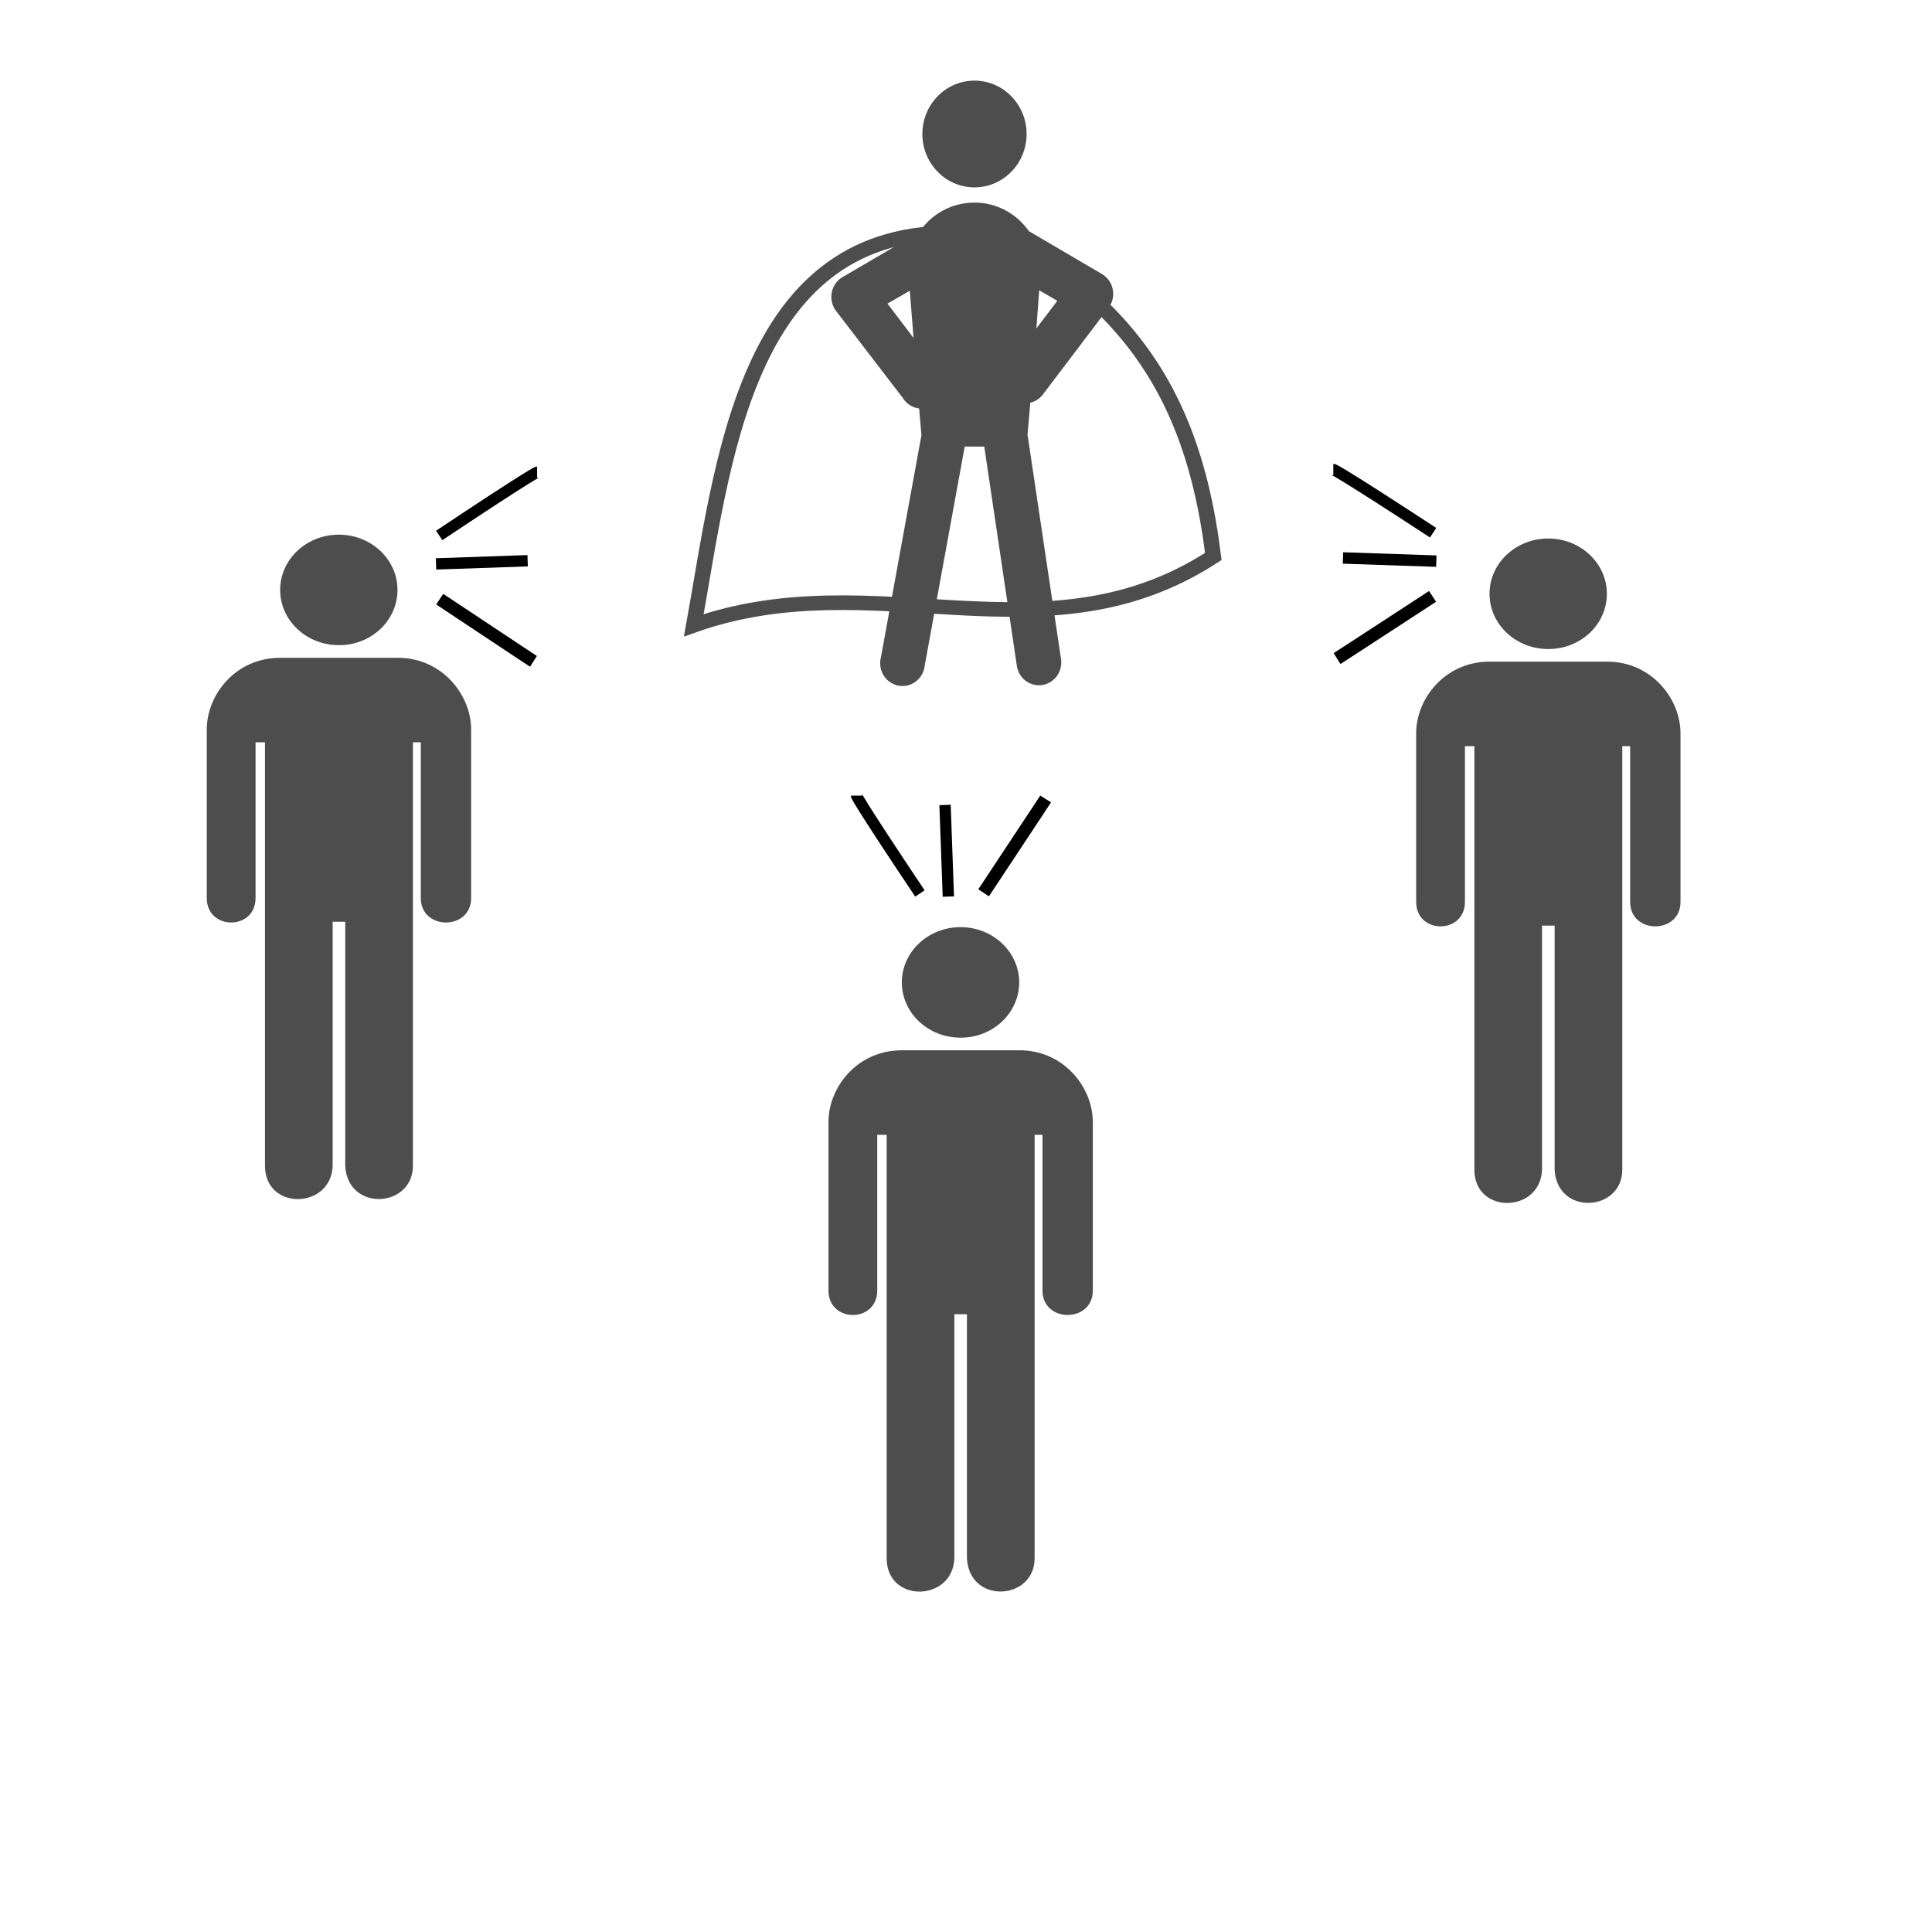 <?xml version="1.0" encoding="UTF-8" standalone="no"?>
<svg
   xmlns:dc="http://purl.org/dc/elements/1.1/"
   xmlns:cc="http://creativecommons.org/ns#"
   xmlns:rdf="http://www.w3.org/1999/02/22-rdf-syntax-ns#"
   xmlns:svg="http://www.w3.org/2000/svg"
   xmlns="http://www.w3.org/2000/svg"
   xmlns:sodipodi="http://sodipodi.sourceforge.net/DTD/sodipodi-0.dtd"
   xmlns:inkscape="http://www.inkscape.org/namespaces/inkscape"
   height="512px"
   id="Layer_1"
   style="enable-background:new 0 0 512 512;"
   version="1.1"
   viewBox="0 0 512 512"
   width="512px"
   xml:space="preserve"
   inkscape:version="0.91 r13725"
   sodipodi:docname="both.svg"><defs
     id="defs11" /><sodipodi:namedview
     pagecolor="#ffffff"
     bordercolor="#666666"
     borderopacity="1"
     objecttolerance="10"
     gridtolerance="10"
     guidetolerance="10"
     inkscape:pageopacity="0"
     inkscape:pageshadow="2"
     inkscape:window-width="1839"
     inkscape:window-height="1050"
     id="namedview9"
     showgrid="false"
     showguides="false"
     inkscape:zoom="1.1942822"
     inkscape:cx="62.997044"
     inkscape:cy="256"
     inkscape:window-x="81"
     inkscape:window-y="30"
     inkscape:window-maximized="1"
     inkscape:current-layer="g5-6" /><path
     d="m 89.791,170.977 c 8.587,0.039 15.549,-6.517 15.549,-14.644 0,-8.088 -6.962,-14.644 -15.549,-14.644 -8.587,0 -15.549,6.556 -15.549,14.644 0,8.088 6.962,14.644 15.549,14.644 z"
     id="path3"
     inkscape:connector-curvature="0"
     style="fill:#4d4d4d" /><g
     id="g5"
     transform="matrix(0.417,0,0,0.393,-16.926,129.126)"
     style="fill:#4d4d4d"><path
       d="m 293.4,115 -37.4,0 -37.4,0 c -28.2,0 -46.6,24.8 -46.6,48.4 l 0,113.6 c 0,22 31,22 31,0 l 0,-105 6,0 0,285.6 c 0,30.4 42,29.4 43,0 l 0,-164.6 7,0 1,0 0,164.7 c 1.7,31.2 43,28.2 43,-0.1 l 0,-285.6 5,0 0,105 c 0,22 32,22 32,0 l 0,-113.6 C 340,139.9 321.5,115 293.4,115 Z"
       id="path7"
       inkscape:connector-curvature="0"
       style="fill:#4d4d4d" /></g><path
     d="m 254.546,274.99 c 8.587,0.039 15.549,-6.517 15.549,-14.644 0,-8.088 -6.962,-14.644 -15.549,-14.644 -8.587,0 -15.549,6.556 -15.549,14.644 0,8.088 6.962,14.644 15.549,14.644 z"
     id="path3-3"
     inkscape:connector-curvature="0"
     style="fill:#4d4d4d" /><g
     id="g5-6"
     transform="matrix(0.417,0,0,0.393,147.829,233.139)"
     style="fill:#4d4d4d"><path
       d="m 293.4,115 -37.4,0 -37.4,0 c -28.2,0 -46.6,24.8 -46.6,48.4 l 0,113.6 c 0,22 31,22 31,0 l 0,-105 6,0 0,285.6 c 0,30.4 42,29.4 43,0 l 0,-164.6 7,0 1,0 0,164.7 c 1.7,31.2 43,28.2 43,-0.1 l 0,-285.6 5,0 0,105 c 0,22 32,22 32,0 l 0,-113.6 C 340,139.9 321.5,115 293.4,115 Z"
       id="path7-7"
       inkscape:connector-curvature="0"
       style="fill:#4d4d4d" /><g
       id="layer1"
       transform="matrix(9.462,0,0,10.281,60.296,-10939.632)"
       style="fill:#4d4d4d;fill-opacity:1"><g
         id="g3266"
         transform="translate(-492.085,657.348)"
         style="fill:#4d4d4d;fill-opacity:1"><path
           inkscape:connector-curvature="0"
           d="m 513.698,354.303 c -1.933,0 -3.5,1.567 -3.5,3.5 0,1.933 1.567,3.5 3.5,3.5 1.933,0 3.5,-1.567 3.5,-3.5 0,-1.933 -1.567,-3.5 -3.5,-3.5 z m 0,8 c -1.528,0 -2.874,0.742 -3.688,1.906 a 1.5,1.5 0 0 0 -0.125,0.094 l -5.031,2.875 a 1.5,1.5 0 0 0 -0.438,2.25 l 4.469,5.688 a 1.5,1.5 0 0 0 1.094,0.688 l 0.156,1.75 -2.719,14.562 a 1.5,1.5 0 1 0 2.938,0.562 l 2.688,-14.375 1.312,0 2.188,14.375 a 1.5,1.5 0 1 0 2.969,-0.438 l -2.25,-14.719 0.188,-2.094 a 1.503,1.503 0 0 0 0.812,-0.5 l 4.438,-5.719 a 1.5,1.5 0 0 0 -0.438,-2.219 l -4.906,-2.812 c -0.817,-1.136 -2.15,-1.875 -3.656,-1.875 z m 4.344,5.75 1.219,0.688 -1.406,1.812 0.188,-2.5 z m -8.688,0.031 0.25,3.094 -1.75,-2.25 1.5,-0.844 z"
           id="path3779"
           style="fill:#4d4d4d;fill-opacity:1;fill-rule:evenodd;stroke:none" /></g></g><path
       style="fill:none;fill-rule:evenodd;stroke:#4d4d4d;stroke-width:9.863px;stroke-linecap:butt;stroke-linejoin:miter;stroke-opacity:1"
       d="m 248.959,-436.159 c -130.495,0.424 -143.995,155.808 -162.53,264.563 115.321,-43.289 223.364,27.444 330.159,-46.402 -7.662,-65.12 -25.583,-120.489 -68.836,-166.218"
       id="path3339"
       inkscape:connector-curvature="0" /></g><path
     d="m 410.288,171.999 c 8.587,0.039 15.549,-6.517 15.549,-14.644 0,-8.088 -6.962,-14.644 -15.549,-14.644 -8.587,0 -15.549,6.556 -15.549,14.644 0,8.088 6.962,14.644 15.549,14.644 z"
     id="path3-5"
     inkscape:connector-curvature="0"
     style="fill:#4d4d4d" /><g
     id="g5-3"
     transform="matrix(0.417,0,0,0.393,303.571,130.148)"
     style="fill:#4d4d4d"><path
       d="m 293.4,115 -37.4,0 -37.4,0 c -28.2,0 -46.6,24.8 -46.6,48.4 l 0,113.6 c 0,22 31,22 31,0 l 0,-105 6,0 0,285.6 c 0,30.4 42,29.4 43,0 l 0,-164.6 7,0 1,0 0,164.7 c 1.7,31.2 43,28.2 43,-0.1 l 0,-285.6 5,0 0,105 c 0,22 32,22 32,0 l 0,-113.6 C 340,139.9 321.5,115 293.4,115 Z"
       id="path7-5"
       inkscape:connector-curvature="0"
       style="fill:#4d4d4d" /></g><path
     style="fill:#4d4d4d;fill-rule:evenodd;stroke:#000000;stroke-width:3;stroke-linecap:butt;stroke-linejoin:miter;stroke-opacity:1;stroke-miterlimit:4;stroke-dasharray:none"
     d="m 116.388,141.903 c 25.12,-16.746 25.957,-16.746 25.957,-16.746"
     id="path3402"
     inkscape:connector-curvature="0" /><path
     style="fill:#4d4d4d;fill-rule:evenodd;stroke:#000000;stroke-width:3;stroke-linecap:butt;stroke-linejoin:miter;stroke-opacity:1;stroke-miterlimit:4;stroke-dasharray:none"
     d="m 115.551,149.439 c 24.282,-0.837 24.282,-0.837 24.282,-0.837"
     id="path3404"
     inkscape:connector-curvature="0" /><path
     style="fill:#4d4d4d;fill-rule:evenodd;stroke:#000000;stroke-width:3.373;stroke-linecap:butt;stroke-linejoin:miter;stroke-miterlimit:4;stroke-dasharray:none;stroke-opacity:1"
     d="m 116.53,158.784 c 23.662,15.731 24.845,16.48 24.845,16.48"
     id="path3406"
     inkscape:connector-curvature="0" /><path
     style="fill:#4d4d4d;fill-rule:evenodd;stroke:#000000;stroke-width:3.028;stroke-linecap:butt;stroke-linejoin:miter;stroke-miterlimit:4;stroke-dasharray:none;stroke-opacity:1"
     d="M 379.789,141.171 C 354.2,124.429 353.347,124.429 353.347,124.429"
     id="path3402-6"
     inkscape:connector-curvature="0" /><path
     style="fill:#4d4d4d;fill-rule:evenodd;stroke:#000000;stroke-width:3.028;stroke-linecap:butt;stroke-linejoin:miter;stroke-miterlimit:4;stroke-dasharray:none;stroke-opacity:1"
     d="m 380.641,148.705 c -24.735,-0.837 -24.735,-0.837 -24.735,-0.837"
     id="path3404-2"
     inkscape:connector-curvature="0" /><path
     style="fill:#4d4d4d;fill-rule:evenodd;stroke:#000000;stroke-width:3.404;stroke-linecap:butt;stroke-linejoin:miter;stroke-miterlimit:4;stroke-dasharray:none;stroke-opacity:1"
     d="m 379.643,158.048 c -24.104,15.727 -25.309,16.476 -25.309,16.476"
     id="path3406-9"
     inkscape:connector-curvature="0" /><path
     style="fill:#4d4d4d;fill-rule:evenodd;stroke:#000000;stroke-width:3;stroke-linecap:butt;stroke-linejoin:miter;stroke-miterlimit:4;stroke-dasharray:none;stroke-opacity:1"
     d="m 243.787,236.778 c -16.791,-25.09 -16.792,-25.927 -16.792,-25.927"
     id="path3402-1"
     inkscape:connector-curvature="0" /><path
     style="fill:#4d4d4d;fill-rule:evenodd;stroke:#000000;stroke-width:3;stroke-linecap:butt;stroke-linejoin:miter;stroke-miterlimit:4;stroke-dasharray:none;stroke-opacity:1"
     d="m 251.324,237.602 c -0.88,-24.281 -0.88,-24.281 -0.88,-24.281"
     id="path3404-27"
     inkscape:connector-curvature="0" /><path
     style="fill:#4d4d4d;fill-rule:evenodd;stroke:#000000;stroke-width:3.373;stroke-linecap:butt;stroke-linejoin:miter;stroke-miterlimit:4;stroke-dasharray:none;stroke-opacity:1"
     d="m 260.668,236.605 c 15.689,-23.69 16.436,-24.874 16.436,-24.874"
     id="path3406-0"
     inkscape:connector-curvature="0" /></svg>
